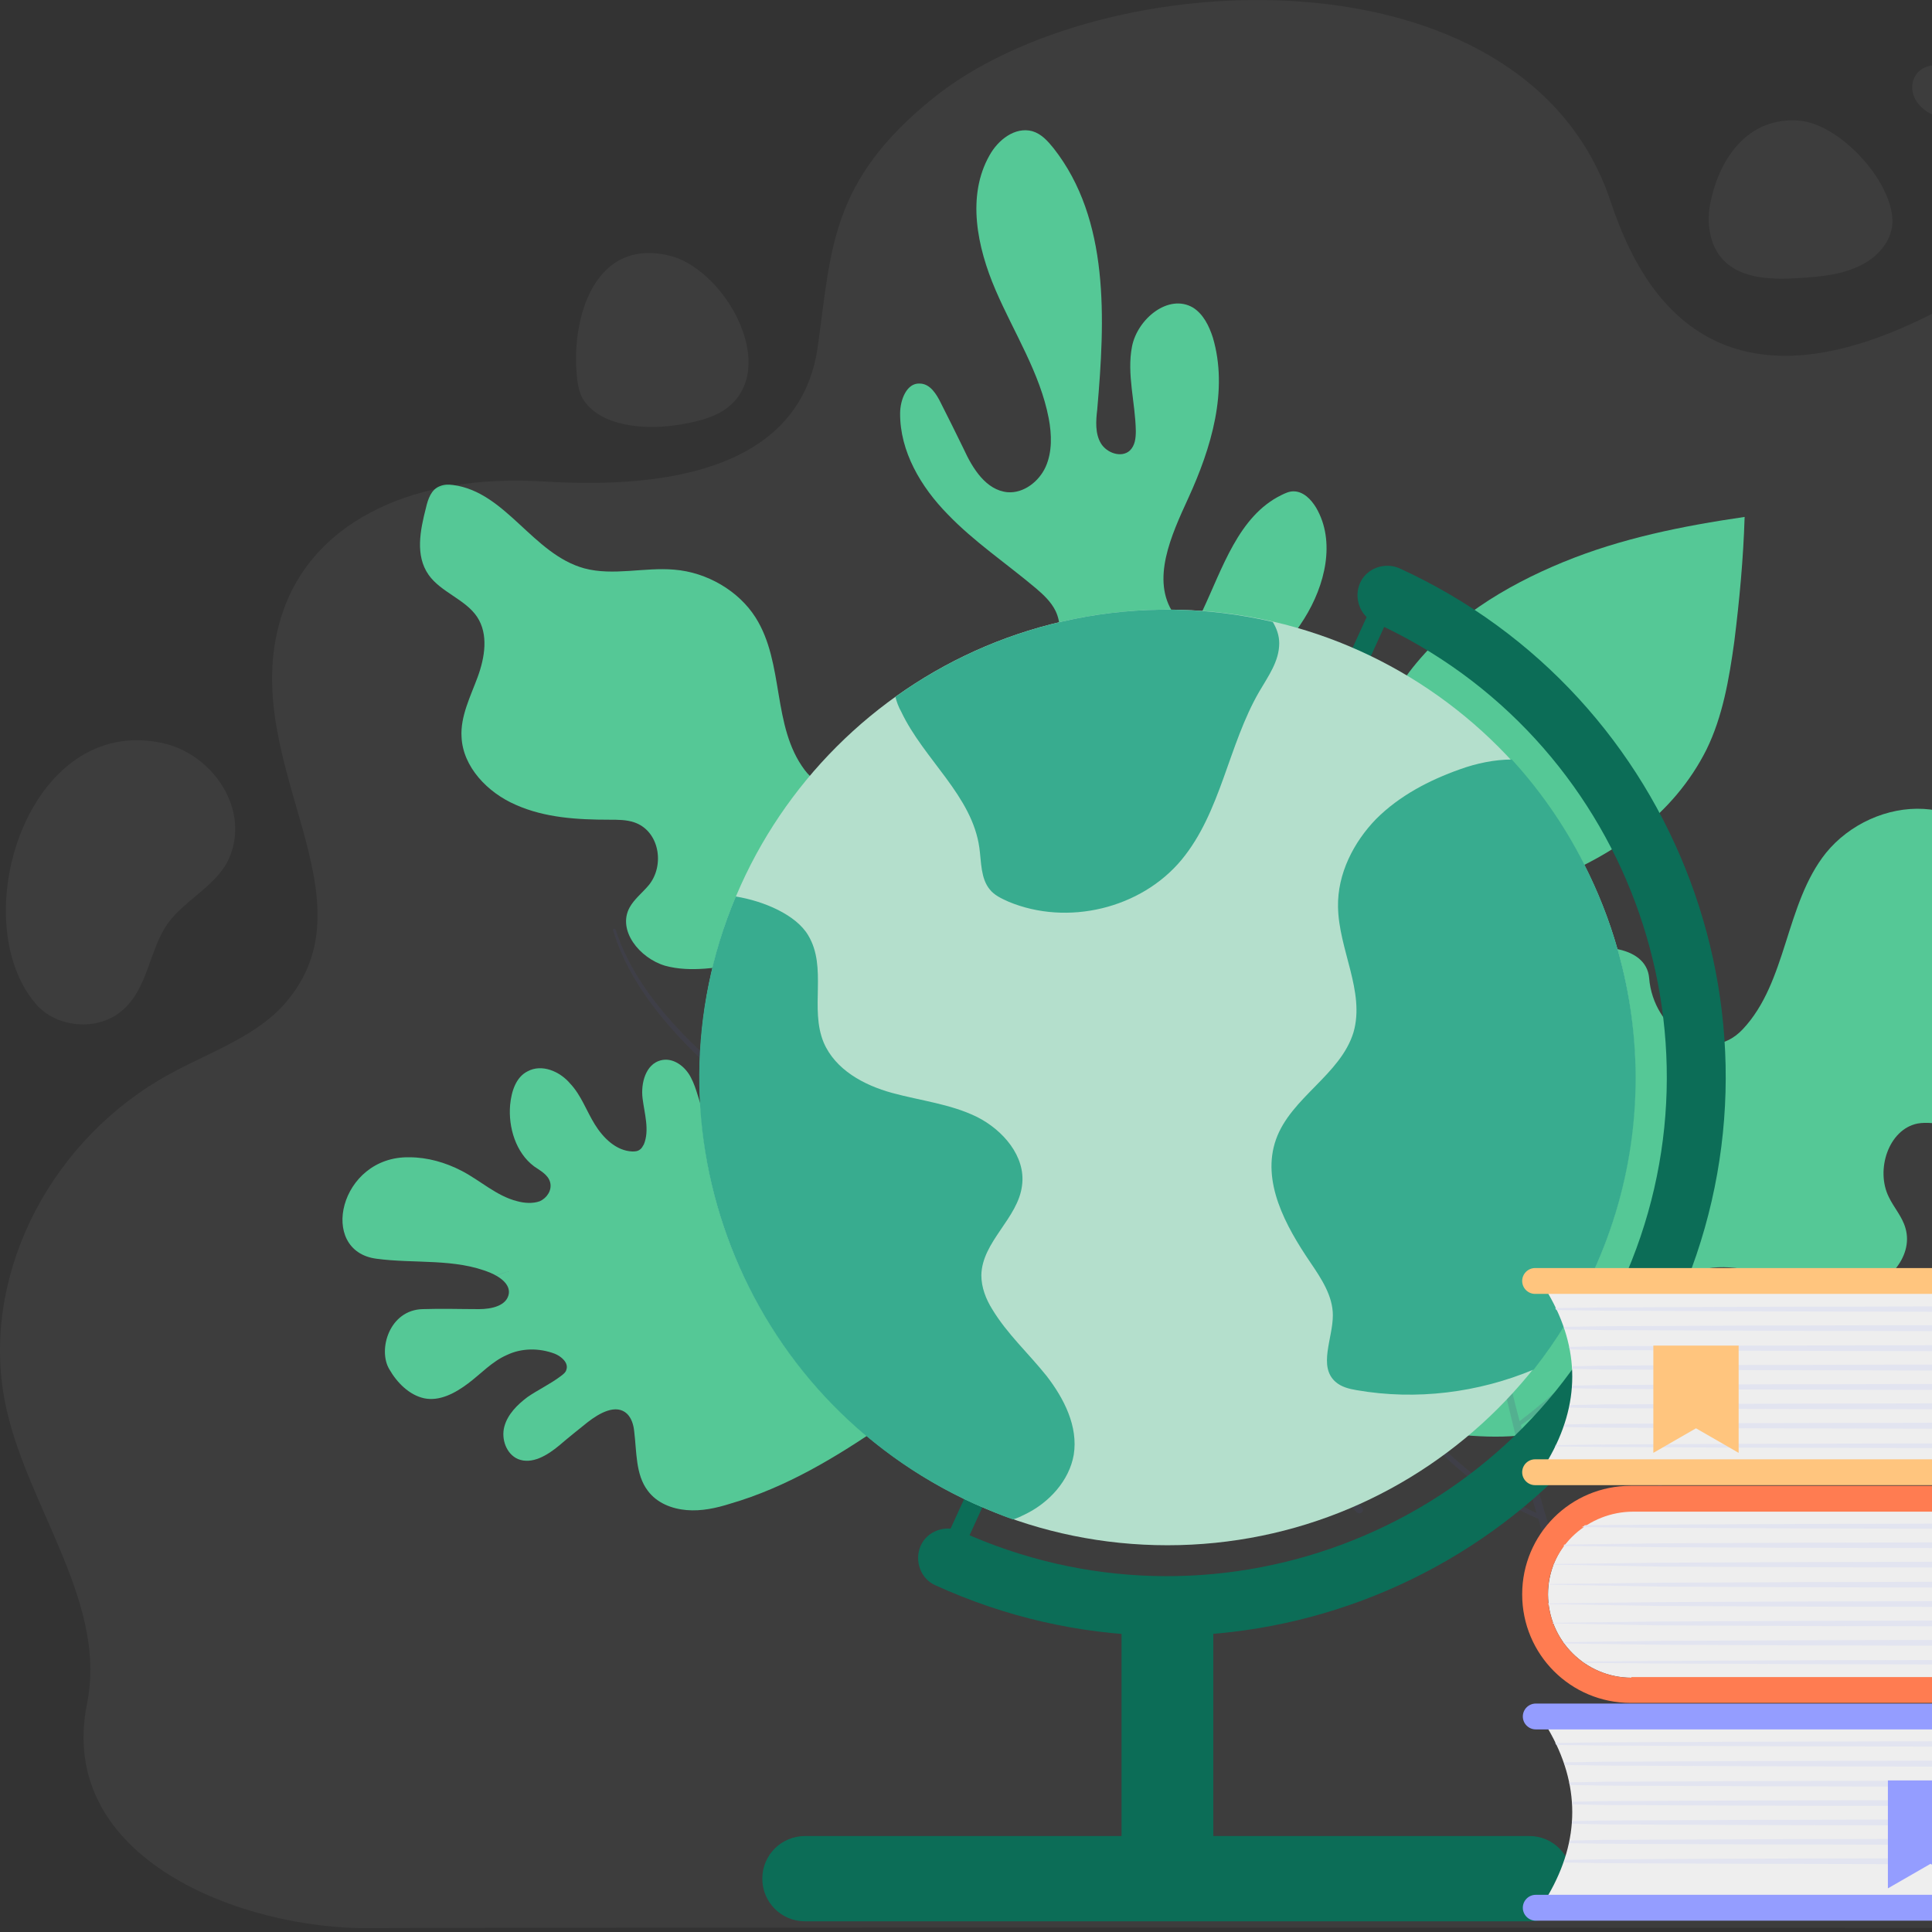 <svg width="299" height="299" viewBox="0 0 299 299" fill="none" xmlns="http://www.w3.org/2000/svg">
<rect x="0" y="0" width="299" height="299" fill="#333333" stroke="none"/>
<path d="M196.63 183.06C196.63 178.36 193.53 174.36 192.13 169.86C180.63 130.76 163.03 156.56 165.33 133.96C167.23 115.56 140.83 106.66 138.63 114.66C136.93 121.06 128.53 124.56 124.53 119.16C119.43 112.36 121.43 102.66 116.93 95.56C114.33 91.46 109.43 88.56 104.33 88.16C99.73 87.76 94.93 89.16 90.43 87.96C82.43 85.76 78.33 76.16 70.13 75.06C69.43 74.96 68.73 74.96 68.03 75.26C66.73 75.76 66.23 77.26 65.93 78.56C65.03 82.06 64.23 85.96 66.33 88.96C68.23 91.66 72.03 92.76 73.83 95.46C75.63 98.16 75.03 101.76 73.93 104.76C72.83 107.76 71.23 110.86 71.43 114.06C71.63 118.66 75.43 122.66 79.83 124.56C84.33 126.56 89.33 126.86 94.33 126.86C95.63 126.86 96.93 126.86 98.13 127.26C102.03 128.56 102.93 133.86 100.43 136.96C99.43 138.16 98.13 139.16 97.43 140.46C95.53 143.96 98.93 148.26 102.93 149.46C106.93 150.56 111.23 149.66 115.43 149.16C119.63 148.66 124.33 148.76 127.43 151.36C131.33 154.76 130.93 160.56 133.23 165.16C135.63 170.06 141.13 173.06 146.73 174.36C152.33 175.66 158.13 175.46 163.93 175.76C176.03 176.36 188.13 178.96 198.53 184.76" fill="#4DC591"/>
<path opacity="0.2" d="M94.875 143.946C98.075 154.846 107.975 164.046 116.875 171.246C126.275 178.846 136.775 185.146 147.375 191.146C169.575 203.746 192.775 215.446 209.975 234.046C210.475 234.546 211.275 233.846 210.775 233.346C195.675 215.646 174.175 204.346 153.575 193.046C143.175 187.246 132.675 181.446 123.075 174.446C112.275 166.646 99.275 156.446 95.275 143.846C95.175 143.646 94.775 143.746 94.875 143.946Z" fill="#444472"/>
<path d="M145.847 211.902C143.747 215.502 140.247 218.002 136.847 220.402C129.447 225.502 121.647 230.202 113.047 232.702C110.847 233.402 108.547 233.902 106.247 233.702C103.947 233.502 101.647 232.602 100.247 230.702C98.347 228.202 98.547 224.702 98.147 221.502C98.047 220.502 97.747 219.502 97.047 218.802C95.347 217.202 92.747 218.702 90.947 220.102C89.447 221.302 87.947 222.502 86.547 223.702C84.747 225.202 82.347 226.702 80.147 225.802C78.347 225.002 77.547 222.702 78.047 220.802C78.547 218.902 80.047 217.402 81.647 216.202C83.247 215.102 85.147 214.202 86.747 213.002C87.147 212.702 87.547 212.402 87.647 212.002C88.047 210.902 86.847 209.902 85.847 209.502C83.447 208.602 80.747 208.602 78.447 209.702C76.147 210.702 74.447 212.602 72.447 214.102C70.447 215.602 68.047 216.902 65.647 216.402C63.347 215.902 61.447 214.002 60.247 211.902C58.447 208.902 60.247 202.702 65.447 202.602C68.347 202.502 71.247 202.602 74.147 202.602C76.047 202.602 78.447 202.102 78.747 200.202C78.947 198.702 77.347 197.602 75.947 197.002C70.447 194.702 64.147 195.602 58.247 194.802C49.147 193.602 52.547 178.902 63.347 179.102C66.147 179.102 68.947 179.902 71.447 181.202C74.347 182.702 76.847 185.102 80.047 185.902C81.147 186.202 82.447 186.302 83.547 185.902C84.647 185.402 85.447 184.202 85.147 183.002C84.847 181.802 83.647 181.202 82.647 180.502C79.847 178.402 78.647 174.502 78.947 171.002C79.147 168.902 79.847 166.702 81.647 165.802C83.847 164.602 86.647 165.802 88.247 167.702C89.947 169.502 90.747 171.902 92.047 174.002C93.347 176.102 95.347 178.102 97.847 178.202C98.247 178.202 98.647 178.202 99.047 177.902C99.347 177.702 99.447 177.402 99.647 177.102C100.547 174.902 99.747 172.402 99.447 170.002C99.147 167.602 99.947 164.702 102.247 164.102C104.147 163.602 106.047 165.002 106.947 166.802C107.847 168.502 108.147 170.502 108.947 172.302C111.147 177.802 117.947 180.902 123.547 179.102C125.147 178.602 126.647 177.702 128.247 177.402C130.947 176.902 133.847 178.002 136.047 179.702C138.247 181.502 139.847 183.802 141.347 186.202C145.147 192.302 148.547 199.702 146.047 206.502" fill="#4DC591"/>
<g opacity="0.41">
<path opacity="0.41" d="M74.947 197.745C75.247 197.645 75.547 197.645 75.847 197.545C75.547 197.645 75.247 197.645 74.947 197.745C74.947 197.745 74.947 197.645 74.947 197.745Z" fill="#444472"/>
<path opacity="0.41" d="M78.647 196.745C77.747 197.045 76.847 197.345 75.847 197.545C76.847 197.445 77.747 197.145 78.647 196.745Z" fill="#444472"/>
</g>
<path d="M179.047 223.913C179.928 218.25 184.101 213.898 186.392 208.705C206.459 163.321 220.611 197.789 222.441 170.001C223.963 147.308 254.358 141.272 255.224 151.353C255.835 159.327 264.295 165.068 269.719 159.282C276.596 151.966 276.272 139.896 282.58 132.009C286.237 127.505 292.114 124.869 297.708 125.188C302.803 125.496 307.749 128.102 312.865 127.41C321.973 126.163 328.267 115.214 337.405 115.388C338.186 115.364 338.984 115.481 339.613 115.975C340.934 116.883 341.234 118.77 341.298 120.472C341.607 124.779 341.782 129.744 338.832 133.022C336.268 135.968 331.933 136.637 329.449 139.645C326.886 142.591 326.931 147.073 327.469 150.925C328.086 154.839 329.203 158.764 328.461 162.629C327.345 168.106 322.514 172.325 317.22 173.893C312.004 175.523 306.375 174.923 301.072 174.07C299.696 173.881 298.241 173.63 296.775 173.879C292.255 174.783 290.241 181.082 292.313 185.247C293.079 186.864 294.389 188.272 294.892 190.063C296.234 194.672 291.735 199.278 287.181 199.901C282.565 200.604 278.126 198.649 273.693 197.335C269.259 196.02 264.175 195.212 260.298 197.891C255.365 201.267 254.672 208.474 251.364 213.505C247.827 218.991 241.248 221.712 234.896 222.197C228.623 222.744 222.286 221.59 216.001 220.856C202.963 219.659 191.459 218.775 179.047 223.913Z" fill="#4DC591"/>
<path d="M165.005 220.853C174.489 210.732 184.073 200.611 191.471 188.872C203.327 170.069 209.014 147.515 207.698 125.304C207.518 122.902 206.643 119.795 204.243 119.775C203.143 119.766 202.239 120.358 201.433 121.052C199.319 122.734 197.403 124.618 195.786 126.705C194.673 128.196 193.259 129.884 191.461 129.669C190.162 129.559 189.271 128.451 188.68 127.346C185.724 122.022 187.48 115.236 190.723 110.163C193.965 105.089 198.599 100.928 201.842 95.754C205.085 90.581 206.742 83.794 203.685 78.569C202.896 77.262 201.706 76.052 200.206 76.04C199.506 76.034 198.903 76.329 198.301 76.624C191.674 79.87 189.207 87.949 186.051 94.623C185.745 95.321 185.239 96.117 184.536 96.411C183.433 96.802 182.341 95.893 181.648 94.987C178.091 89.757 181.248 82.883 183.896 77.105C187.461 69.334 190.134 60.456 187.702 52.236C187.117 50.431 186.232 48.623 184.641 47.61C180.859 45.379 176.026 49.339 175.19 53.632C174.355 57.925 175.718 62.337 175.782 66.737C175.773 67.837 175.664 68.936 174.857 69.73C173.547 70.919 171.254 70.1 170.366 68.593C169.479 67.085 169.594 65.186 169.809 63.388C171.025 49.397 171.753 34.003 163.044 22.93C162.153 21.823 161.163 20.715 159.766 20.303C157.072 19.581 154.454 21.659 153.135 24.048C149.583 30.319 151.217 38.233 154.062 44.857C156.908 51.48 160.956 57.714 162.298 64.726C162.777 67.23 162.855 69.93 161.836 72.222C160.817 74.514 158.401 76.394 155.903 76.173C152.606 75.846 150.533 72.528 149.158 69.517C147.978 67.107 146.798 64.697 145.617 62.387C144.928 60.982 143.942 59.373 142.342 59.36C140.343 59.243 139.321 61.835 139.304 63.935C139.255 69.835 142.509 75.362 146.674 79.597C150.739 83.831 155.712 87.172 160.28 91.01C161.472 92.02 162.663 93.13 163.351 94.535C164.236 96.343 164.118 98.542 163.701 100.538C162.669 104.43 160.141 107.809 156.625 109.78C154.012 111.259 151.007 111.934 148.691 113.815C144.765 116.882 143.715 122.974 146.48 127.197C148.849 130.916 153.336 132.554 157.63 133.289C161.924 134.025 166.425 133.962 170.614 135.297C172.509 135.913 174.402 136.728 175.489 138.337C177.07 140.651 176.644 143.747 175.523 146.238C173.792 150.024 170.665 153.198 166.852 154.766C163.34 156.237 159.438 156.505 155.828 157.675C152.219 158.745 148.499 161.115 147.568 164.807C146.224 170.196 151.385 174.939 156.364 177.48C161.344 179.922 167.227 181.97 169.585 186.99C171.257 190.404 170.723 194.5 169.993 198.194C168.426 206.281 165.861 214.06 162.399 221.532" fill="#4DC591"/>
<path d="M253.602 128.6C257.902 125.3 261.602 121 264.102 116C266.602 110.9 267.602 105.1 268.402 99.3C269.202 92.9 269.802 86.5 270.002 80C260.402 81.4 250.902 83.3 241.902 87C232.902 90.7 224.202 96 218.102 104C207.602 117.8 208.002 136 208.002 136C208.002 136 230.302 146.2 253.602 128.6Z" fill="#4DC591"/>
<g opacity="0.41">
<path opacity="0.41" d="M231.775 151.446C231.675 151.846 231.575 152.146 231.475 152.546C231.575 152.146 231.675 151.846 231.675 151.446C231.675 151.346 231.775 151.446 231.775 151.446Z" fill="#444472"/>
<path opacity="0.41" d="M230.275 155.946C230.675 154.846 231.075 153.746 231.475 152.546C231.175 153.746 230.775 154.846 230.275 155.946Z" fill="#444472"/>
<path opacity="0.47" d="M207.775 205.546C216.175 216.846 224.975 228.346 237.775 234.146C235.475 226.046 233.375 217.846 231.675 209.546C222.875 201.446 216.175 191.446 209.575 181.446C209.475 181.346 209.675 181.246 209.675 181.346C216.375 190.646 223.175 199.746 231.275 207.746C228.775 195.146 227.075 182.346 226.475 169.446C226.375 169.446 226.275 169.446 226.275 169.346C223.375 163.846 221.375 157.946 220.575 151.746C220.575 151.646 220.675 151.646 220.675 151.746C221.675 157.746 223.575 163.346 226.475 168.646C226.375 166.546 226.375 164.346 226.275 162.246C226.175 162.146 226.075 162.046 226.175 161.846L226.275 161.746C226.275 158.146 226.275 154.546 226.475 150.846C226.475 150.746 226.575 150.846 226.575 150.846C226.475 154.346 226.475 157.946 226.575 161.446C227.975 159.946 229.375 158.046 230.275 156.046C229.375 158.246 228.275 160.246 226.575 162.046C226.875 173.446 228.175 184.846 230.075 196.046C240.375 189.246 243.675 176.646 249.375 166.146C249.375 166.046 249.475 166.146 249.475 166.146C243.875 176.846 240.875 189.946 230.475 196.746C230.375 196.846 230.275 196.846 230.175 196.846C230.875 200.946 231.675 204.946 232.575 209.046C232.775 209.246 232.775 209.446 232.675 209.646C233.475 213.146 234.275 216.546 235.175 219.946C245.175 212.346 253.475 202.946 259.275 191.346C259.275 191.246 259.375 191.346 259.375 191.346C253.975 203.246 245.975 213.446 235.375 220.546C237.175 227.646 239.175 234.646 241.375 241.646C252.275 234.946 262.675 226.746 265.975 213.246C265.975 213.146 266.075 213.246 266.075 213.246C262.975 226.946 252.575 235.446 241.675 242.446C242.375 244.646 243.075 246.746 243.775 248.946C244.075 249.846 242.775 250.346 242.475 249.446C240.875 244.646 239.475 239.846 238.075 235.046C224.575 229.446 215.975 217.646 207.675 205.646C207.575 205.546 207.675 205.446 207.775 205.546Z" fill="#444472"/>
</g>
<path d="M213.272 91.623L145.304 240.541L148.124 241.828L216.092 92.91L213.272 91.623Z" fill="#00664F"/>
<path d="M144.775 245.346C142.475 244.346 141.475 241.546 142.475 239.246C143.475 236.946 146.275 235.946 148.575 236.946C187.375 254.646 233.275 237.546 250.975 198.746C268.675 159.946 251.575 114.046 212.775 96.346C210.475 95.346 209.475 92.546 210.475 90.246C211.475 87.946 214.275 86.946 216.575 87.946C259.875 107.746 279.075 159.046 259.275 202.446C239.475 246.046 188.175 265.146 144.775 245.346Z" fill="#00664F"/>
<path d="M180.675 239.146C220.66 239.146 253.075 206.732 253.075 166.746C253.075 126.761 220.66 94.346 180.675 94.346C140.689 94.346 108.275 126.761 108.275 166.746C108.275 206.732 140.689 239.146 180.675 239.146Z" fill="#B0DDC9"/>
<path d="M246.575 196.846C244.075 202.346 240.975 207.346 237.375 211.946C228.775 215.546 219.175 216.746 209.975 215.146C208.775 214.946 207.575 214.646 206.675 213.846C203.975 211.446 206.275 207.146 206.275 203.546C206.275 200.546 204.475 197.846 202.775 195.346C198.975 189.746 195.175 182.846 197.475 176.346C199.775 169.846 207.475 166.346 209.475 159.746C211.275 153.446 207.175 146.946 207.075 140.346C206.975 135.246 209.475 130.346 212.975 126.746C216.575 123.146 221.175 120.746 225.975 119.046C228.475 118.146 231.275 117.546 233.975 117.546C253.075 138.446 259.075 169.546 246.575 196.846ZM158.675 234.346C162.375 232.546 165.475 229.146 166.175 225.146C166.875 220.746 164.675 216.446 161.975 212.946C159.175 209.446 155.875 206.446 153.575 202.646C152.575 201.046 151.875 199.246 151.875 197.346C151.975 192.146 157.575 188.546 158.175 183.446C158.775 178.946 155.175 174.846 151.175 172.846C147.075 170.846 142.475 170.346 138.075 169.146C133.675 167.946 129.275 165.546 127.475 161.346C125.275 156.046 128.075 149.746 125.075 144.746C123.175 141.546 118.175 139.446 113.875 138.746C98.775 174.646 114.875 216.346 150.575 232.646C152.675 233.546 154.675 234.446 156.775 235.146C157.475 234.946 158.075 234.646 158.675 234.346ZM138.575 107.846C138.775 108.646 139.075 109.446 139.475 110.146C142.975 117.546 150.475 123.146 151.575 131.246C151.875 133.446 151.775 135.946 153.175 137.646C153.875 138.546 154.975 139.046 156.075 139.546C165.175 143.346 176.575 140.646 182.875 133.046C188.975 125.646 190.075 115.346 194.875 107.046C196.275 104.646 197.975 102.346 197.975 99.546C197.975 98.346 197.575 97.246 196.975 96.246C176.375 91.446 155.175 95.946 138.575 107.846Z" fill="#2EA889"/>
<path d="M187.775 251.446H173.575V285.246H187.775V251.446Z" fill="#00664F"/>
<path d="M236.775 297.346H124.575C120.875 297.346 117.975 294.346 117.975 290.746C117.975 287.046 120.975 284.146 124.575 284.146H236.675C240.375 284.146 243.275 287.146 243.275 290.746C243.375 294.346 240.375 297.346 236.775 297.346Z" fill="#00664F"/>
<path d="M390.575 225.946C397.675 225.946 403.475 220.146 403.475 213.046C403.475 205.946 397.675 200.146 390.575 200.146H239.575C244.575 208.746 244.575 217.346 239.575 225.946H390.575Z" fill="#EDEDED"/>
<path d="M390.575 225.946C397.875 225.946 403.775 219.846 403.475 212.446C403.175 205.546 397.175 200.246 390.275 200.246H237.575C236.475 200.246 235.575 199.346 235.575 198.246C235.575 197.146 236.475 196.246 237.575 196.246H390.575C399.875 196.246 407.375 203.746 407.375 213.046C407.375 222.346 399.875 229.846 390.575 229.846H237.575C236.475 229.846 235.575 228.946 235.575 227.846C235.575 226.746 236.475 225.846 237.575 225.846H390.575V225.946Z" fill="#FFC278"/>
<path d="M398.075 202.646L385.875 202.746L362.975 202.946L317.075 203.046L271.175 202.946L248.275 202.846L240.875 202.746C240.775 202.646 240.775 202.546 240.675 202.446L248.175 202.346L271.075 202.246L316.975 202.146L362.875 202.246L385.775 202.346L397.575 202.446C397.875 202.446 397.975 202.546 398.075 202.646ZM401.075 205.646C401.075 205.546 400.975 205.546 400.975 205.446L385.975 205.246L363.075 205.146L317.175 205.046L271.275 205.146L248.375 205.246L242.075 205.346C242.075 205.446 242.175 205.546 242.175 205.746L248.375 205.846L271.275 205.946L317.175 206.046L362.975 205.946L385.875 205.846L401.075 205.646ZM402.675 208.646C402.675 208.646 402.675 208.546 402.575 208.546L385.875 208.346L362.975 208.246L317.075 208.146L271.175 208.246L248.275 208.346L242.875 208.446C242.875 208.546 242.875 208.746 242.975 208.846L248.375 208.946L271.275 209.046L317.175 209.146L362.975 208.946L385.875 208.846L402.675 208.646ZM240.675 223.846L248.175 223.946L271.075 224.046L316.975 224.146L362.875 224.046L385.775 223.946L397.575 223.846C397.675 223.746 397.775 223.646 397.875 223.646L385.675 223.546L362.775 223.446L316.875 223.346L270.975 223.446L248.075 223.546L240.675 223.646C240.775 223.546 240.775 223.746 240.675 223.846ZM400.975 220.746C400.975 220.646 401.075 220.646 401.075 220.546L385.975 220.346L363.075 220.246L317.175 220.146L271.275 220.246L248.375 220.346L242.175 220.446C242.175 220.546 242.075 220.646 242.075 220.846L248.375 220.946L271.275 221.046L317.175 221.146L363.075 221.046L385.975 220.946L400.975 220.746ZM402.575 217.646C402.575 217.646 402.575 217.546 402.675 217.546L385.975 217.346L363.075 217.246L317.175 217.146L271.275 217.246L248.375 217.346L242.975 217.446C242.975 217.546 242.975 217.746 242.875 217.846L248.275 217.946L271.175 218.046L317.075 218.146L362.975 218.046L385.875 217.946L402.575 217.646ZM403.375 214.646V214.546L385.875 214.346L362.975 214.246L317.075 214.146L271.175 214.246L248.275 214.346L243.275 214.446C243.275 214.546 243.275 214.746 243.275 214.846L248.275 214.946L271.175 215.046L317.075 215.146L362.975 214.946L385.875 214.846L403.375 214.646ZM403.375 211.646V211.546L385.975 211.346L363.075 211.246L317.175 211.146L271.275 211.246L248.375 211.346L243.375 211.446C243.375 211.546 243.375 211.746 243.375 211.846L248.375 211.946L271.275 212.046L317.175 212.146L362.975 211.946L385.875 211.846L403.375 211.646Z" fill="#E1E3EF"/>
<path d="M255.875 224.846L262.475 221.046L269.075 224.846V208.246H255.875V224.846Z" fill="#FFC278"/>
<path d="M252.475 259.646C245.375 259.646 239.575 253.846 239.575 246.746C239.575 239.646 245.375 233.846 252.475 233.846H403.475C398.475 242.446 398.475 251.046 403.475 259.646H252.475Z" fill="#EDEDED"/>
<path d="M252.475 259.646C245.175 259.646 239.275 253.546 239.575 246.146C239.875 239.246 245.875 233.946 252.775 233.946H405.375C406.475 233.946 407.375 233.046 407.375 231.946C407.375 230.846 406.475 229.946 405.375 229.946H252.375C243.075 229.946 235.575 237.446 235.575 246.746C235.575 256.046 243.075 263.546 252.375 263.546H405.375C406.475 263.546 407.375 262.646 407.375 261.546C407.375 260.446 406.475 259.546 405.375 259.546H252.475V259.646Z" fill="#FF7648"/>
<path d="M245.275 236.046L257.075 235.946L279.975 235.846L325.875 235.746L371.775 235.846L394.675 235.946L402.175 236.046C402.075 236.146 402.075 236.246 401.975 236.346L394.575 236.446L371.675 236.546L325.775 236.646L279.875 236.546L256.975 236.446L244.775 236.346C245.075 236.246 245.175 236.146 245.275 236.046ZM257.075 239.446L279.975 239.546L325.875 239.646L371.775 239.546L394.675 239.446L400.875 239.346C400.875 239.246 400.975 239.146 400.975 238.946L394.675 238.846L371.775 238.746L325.875 238.646L279.975 238.746L257.075 238.846L242.075 239.046C242.075 239.146 241.975 239.146 241.975 239.246L257.075 239.446ZM257.075 242.446L279.975 242.546L325.875 242.646L371.775 242.546L394.675 242.446L400.075 242.346C400.075 242.246 400.075 242.046 400.175 241.946L394.775 241.846L371.875 241.746L325.975 241.646L280.075 241.746L257.175 241.846L240.475 242.046C240.475 242.046 240.475 242.146 240.375 242.146L257.075 242.446ZM402.175 257.146L394.775 257.046L371.875 256.946L325.975 256.846L280.075 256.946L257.175 257.046L244.975 257.146C245.075 257.246 245.175 257.346 245.275 257.346L257.075 257.446L279.975 257.546L325.875 257.646L371.775 257.546L394.675 257.446L402.175 257.346C402.275 257.446 402.275 257.246 402.175 257.146ZM257.075 254.546L279.975 254.646L325.875 254.746L371.775 254.646L394.675 254.546L400.975 254.446C400.975 254.346 400.875 254.246 400.875 254.046L394.675 253.946L371.775 253.846L325.875 253.746L279.975 253.846L257.075 253.946L241.975 254.146C241.975 254.246 242.075 254.246 242.075 254.346L257.075 254.546ZM257.075 251.546L279.975 251.646L325.875 251.746L371.775 251.646L394.675 251.546L400.075 251.446C400.075 251.346 400.075 251.146 399.975 251.046L394.575 250.946L371.675 250.846L325.775 250.746L279.875 250.846L256.975 250.946L240.275 251.146C240.275 251.146 240.275 251.246 240.375 251.246L257.075 251.546ZM257.075 248.546L279.975 248.646L325.875 248.746L371.775 248.646L394.675 248.546L399.675 248.446C399.675 248.346 399.675 248.146 399.675 248.046L394.675 247.946L371.775 247.846L325.875 247.746L279.975 247.846L257.075 247.946L239.575 248.146V248.246L257.075 248.546ZM257.075 245.546L279.975 245.646L325.875 245.746L371.775 245.646L394.675 245.546L399.675 245.446C399.675 245.346 399.675 245.146 399.675 245.046L394.675 244.946L371.775 244.846L325.875 244.746L279.975 244.846L257.075 244.946L239.675 245.146V245.246L257.075 245.546Z" fill="#E1E3EF"/>
<path d="M390.575 293.346C397.675 293.346 403.475 287.546 403.475 280.446C403.475 273.346 397.675 267.546 390.575 267.546H239.575C244.575 276.146 244.575 284.746 239.575 293.346H390.575V293.346Z" fill="#EDEDED"/>
<path d="M390.575 293.346C397.875 293.346 403.775 287.246 403.475 279.846C403.175 272.946 397.175 267.646 390.275 267.646H237.675C236.575 267.646 235.675 266.746 235.675 265.646C235.675 264.546 236.575 263.646 237.675 263.646H390.675C399.975 263.646 407.475 271.146 407.475 280.446C407.475 289.746 399.975 297.246 390.675 297.246H237.675C236.575 297.246 235.675 296.346 235.675 295.246C235.675 294.146 236.575 293.246 237.675 293.246H390.575V293.346Z" fill="#8F98FF"/>
<path d="M398.075 270.046L385.875 270.146L362.975 270.246L317.075 270.346L271.175 270.246L248.275 270.146L240.875 270.046C240.775 269.946 240.775 269.846 240.675 269.746L248.175 269.646L271.075 269.546L316.975 269.446L362.875 269.546L385.775 269.646L397.575 269.746C397.875 269.846 397.975 269.946 398.075 270.046ZM401.075 273.046C401.075 272.946 400.975 272.946 400.975 272.846L385.975 272.646L363.075 272.546L317.175 272.446L271.275 272.546L248.375 272.646L242.075 272.746C242.075 272.846 242.175 272.946 242.175 273.146L248.375 273.246L271.275 273.346L317.175 273.446L363.075 273.346L385.975 273.246L401.075 273.046ZM402.675 276.046C402.675 276.046 402.675 275.946 402.575 275.946L385.875 275.746L362.975 275.646L317.075 275.546L271.175 275.646L248.275 275.746L242.875 275.846C242.875 275.946 242.875 276.146 242.975 276.246L248.375 276.346L271.275 276.446L317.175 276.546L363.075 276.446L385.975 276.346L402.675 276.046ZM400.975 288.146C400.975 288.046 401.075 288.046 401.075 287.946L385.975 287.746L363.075 287.646L317.175 287.546L271.275 287.646L248.375 287.746L242.175 287.846C242.175 287.946 242.075 288.046 242.075 288.246L248.375 288.346L271.275 288.446L317.175 288.546L363.075 288.446L385.975 288.346L400.975 288.146ZM402.575 285.046C402.575 285.046 402.575 284.946 402.675 284.946L385.975 284.746L363.075 284.646L317.175 284.546L271.275 284.646L248.375 284.746L242.975 284.846C242.975 284.946 242.975 285.146 242.875 285.246L248.275 285.346L271.175 285.446L317.075 285.546L362.975 285.446L385.875 285.346L402.575 285.046ZM403.375 282.046V281.946L385.875 281.746L362.975 281.646L317.075 281.546L271.175 281.646L248.275 281.746L243.275 281.846C243.275 281.946 243.275 282.146 243.275 282.246L248.275 282.346L271.175 282.446L317.075 282.546L362.975 282.446L385.875 282.346L403.375 282.046ZM403.375 279.046V278.946L385.975 278.746L363.075 278.646L317.175 278.546L271.275 278.646L248.375 278.746L243.375 278.846C243.375 278.946 243.375 279.146 243.375 279.246L248.375 279.346L271.275 279.446L317.175 279.546L363.075 279.446L385.975 279.346L403.375 279.046Z" fill="#E1E3EF"/>
<path d="M292.175 292.246L298.775 288.446L305.275 292.246V275.546H292.175V292.246Z" fill="#8F98FF"/>
<path opacity="0.05" d="M57.175 298.404C37.675 298.604 8.575 287.804 13.475 263.604C16.775 247.204 2.975 231.804 0.475 215.304C-2.425 196.304 8.175 176.104 26.275 166.204C32.675 162.704 40.275 160.204 44.675 154.604C58.375 137.604 35.375 116.404 44.175 93.604C49.275 80.504 64.175 73.304 84.075 74.504C104.475 75.804 124.075 72.004 126.575 53.504C128.675 38.604 128.475 28.104 144.275 15.304C170.475 -5.996 235.975 -8.796 249.275 31.204C253.175 42.804 264.175 68.204 302.475 46.704C332.275 29.904 402.875 49.304 380.275 97.704C371.375 116.804 388.875 122.904 415.975 132.804C436.275 140.204 453.275 177.104 411.675 208.804C405.675 213.304 419.675 226.204 425.475 230.904C458.875 257.904 427.475 297.704 396.075 298.404C396.075 298.404 76.675 298.204 57.175 298.404ZM103.375 39.504C92.275 37.004 88.775 48.504 89.175 56.804C89.275 58.404 89.375 60.104 90.075 61.504C91.175 63.504 93.375 64.804 95.575 65.404C99.175 66.404 103.175 66.204 106.875 65.404C109.275 64.904 111.675 64.104 113.375 62.404C120.175 55.604 111.675 41.304 103.375 39.504ZM292.875 34.604C292.675 37.504 290.375 40.004 287.675 41.204C284.975 42.504 281.875 42.804 278.875 43.004C274.575 43.304 269.575 43.304 266.675 40.204C264.675 38.104 264.175 34.904 264.575 32.104C265.775 24.904 270.375 17.804 278.775 18.704C285.175 19.504 293.175 28.504 292.875 34.604ZM303.375 17.304C302.375 18.004 300.975 18.204 299.775 17.904C299.175 17.804 298.475 17.504 297.975 17.104C294.375 14.504 295.775 9.604 300.375 10.104C303.975 10.504 307.475 14.604 303.375 17.304ZM412.175 107.304C413.375 109.004 414.275 111.104 413.575 113.004C413.075 114.404 411.775 115.404 410.475 116.004C407.675 117.304 404.275 117.004 401.375 115.804C398.475 114.704 395.975 112.804 393.575 110.804C392.475 109.904 391.475 109.004 390.875 107.804C390.475 106.904 390.375 105.904 390.375 105.004C390.275 103.304 390.475 101.604 390.975 100.004C391.675 97.904 392.975 96.004 394.275 94.304C396.275 91.704 399.175 88.604 402.975 89.204C405.275 89.604 405.775 90.904 405.875 93.004C405.875 95.304 405.375 97.504 406.275 99.804C407.275 102.804 410.375 104.804 412.175 107.304ZM18.775 156.504C15.075 159.604 8.775 159.104 5.575 155.404C-5.625 142.404 4.275 110.404 25.175 115.004C32.975 116.704 38.875 125.404 35.375 133.004C33.375 137.304 28.075 139.504 25.575 143.504C22.975 147.704 22.775 153.204 18.775 156.504Z" fill="white"/>
</svg>

